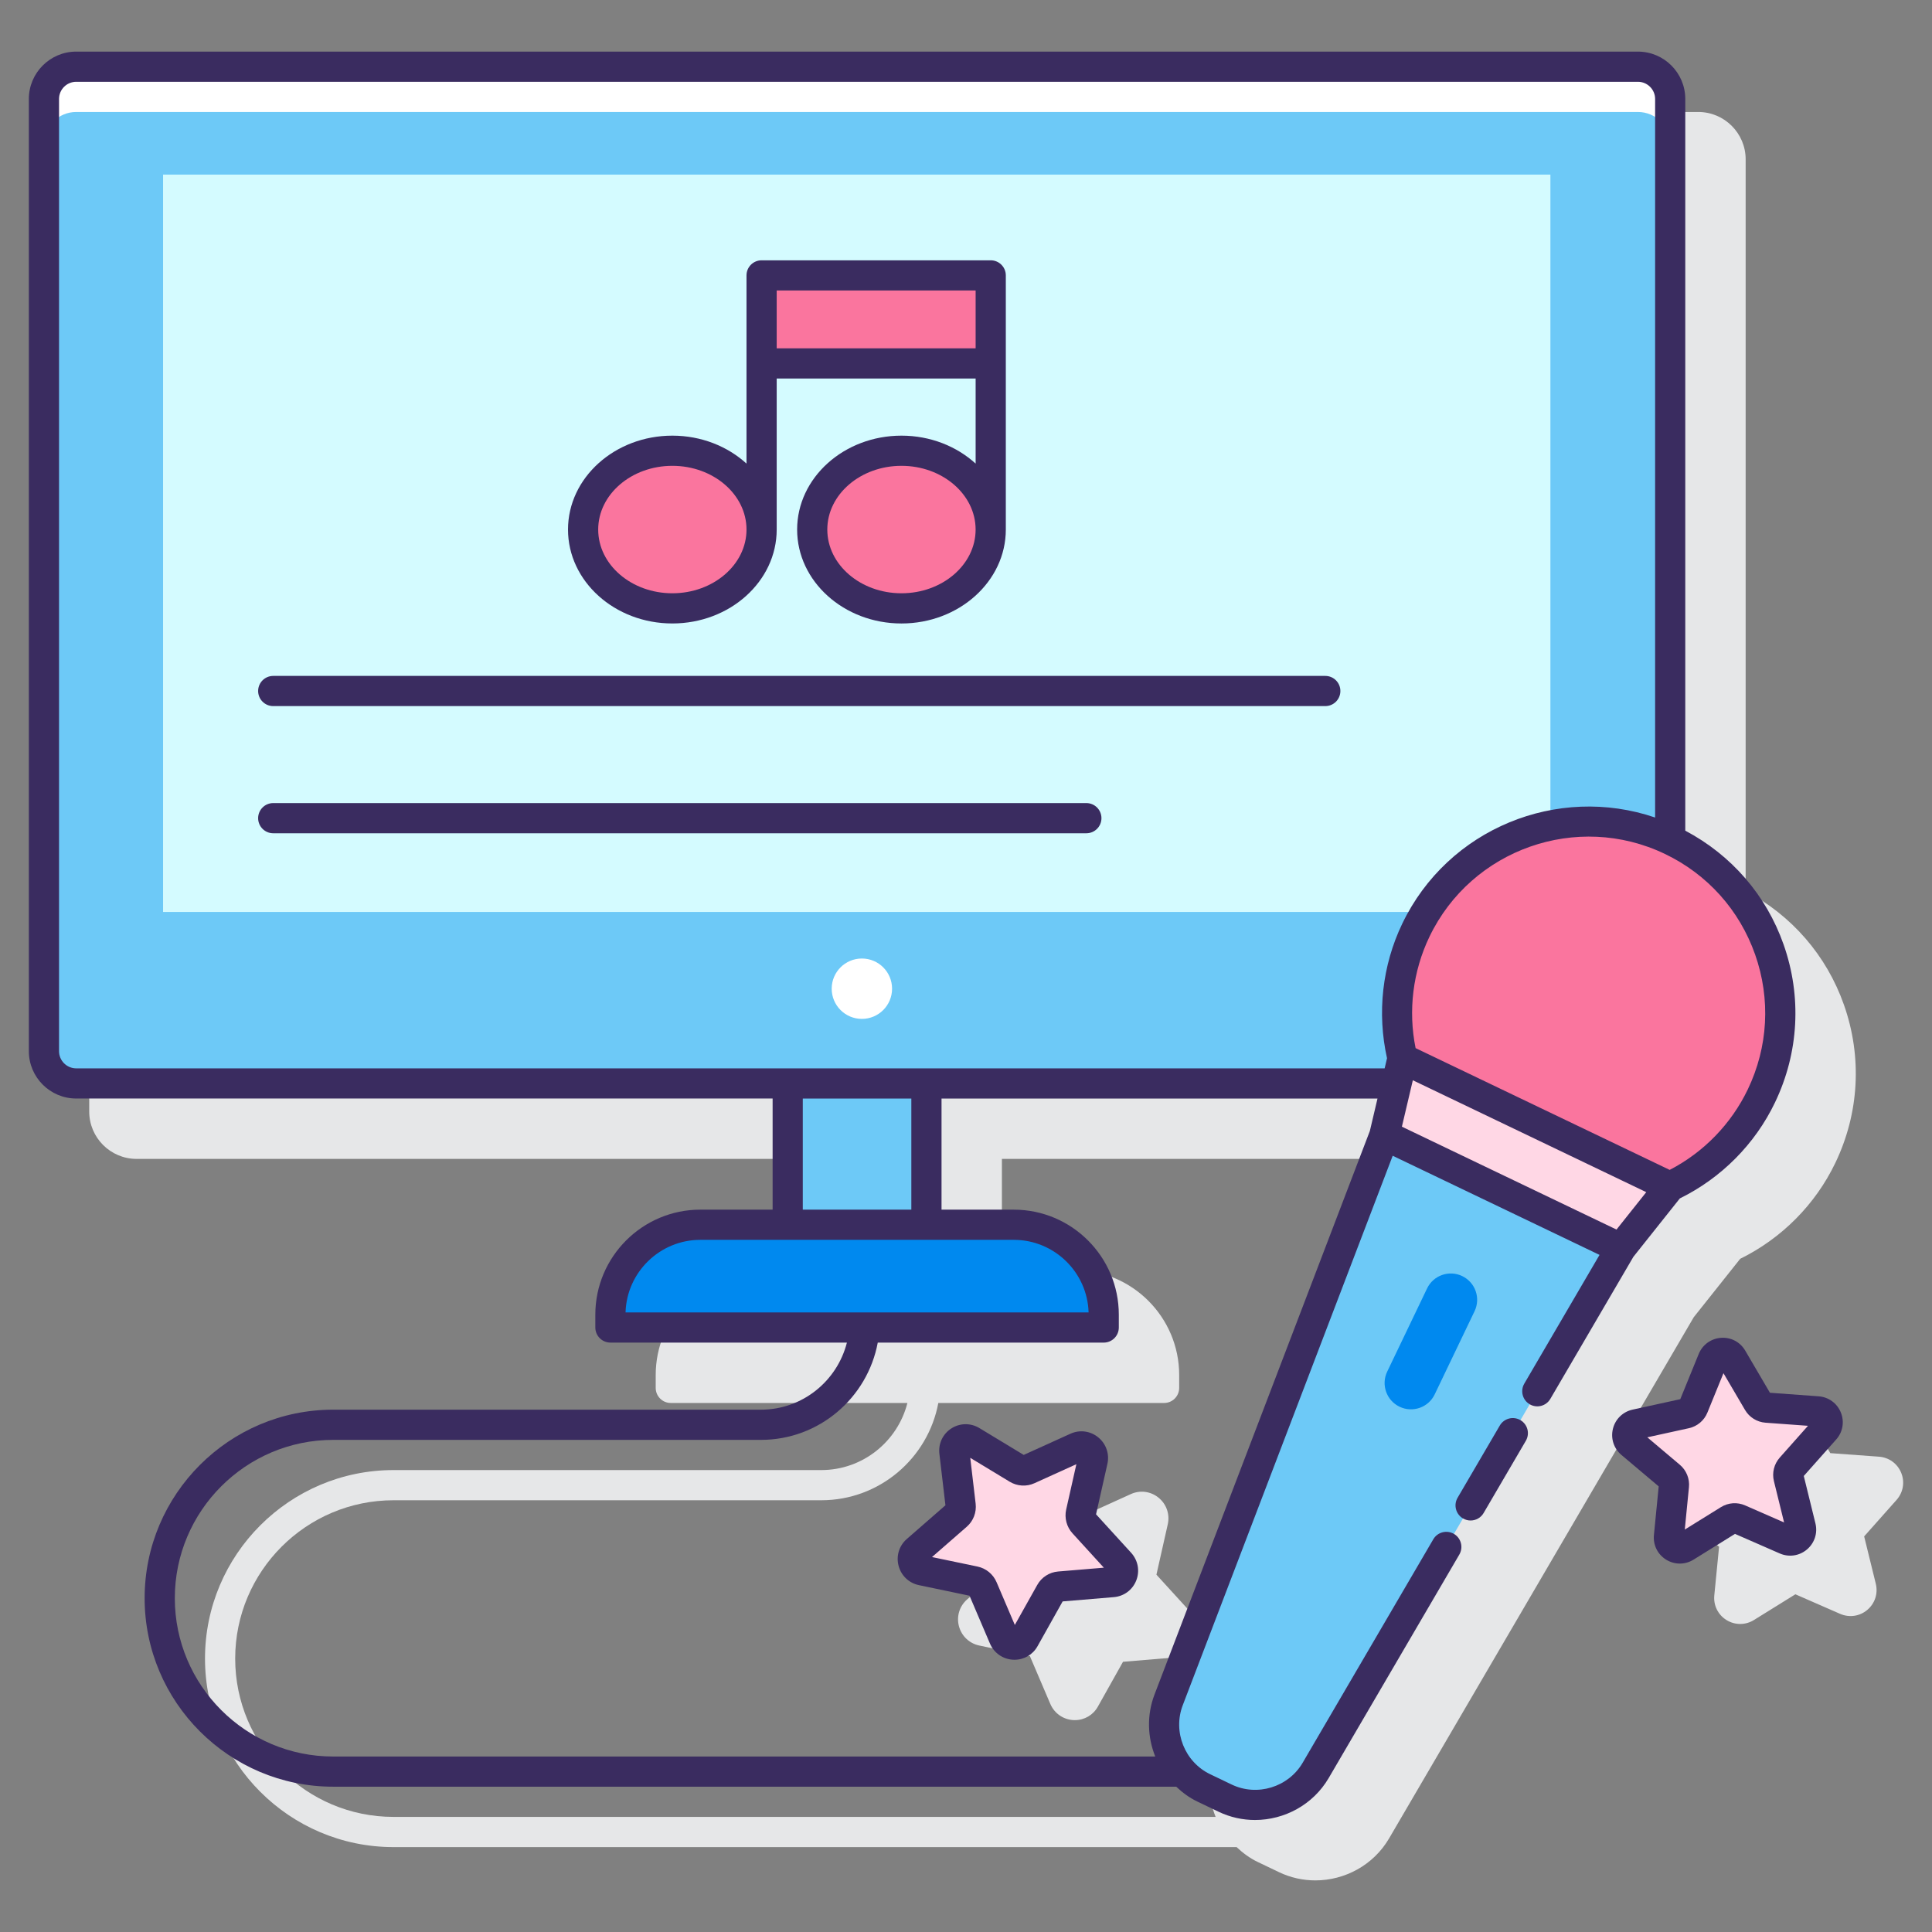 <svg id="Layer_1" enable-background="new 0 0 128 128" height="512" viewBox="0 0 128 128" width="512" xmlns="http://www.w3.org/2000/svg"><rect x="0" y="0" width="128" height="128" fill="#808080" stroke="none"/><path d="m115.293 83.399c2.744-1.351 4.98-3.594 6.305-6.358 1.582-3.299 1.784-7.016.569-10.467-1.153-3.276-3.461-5.926-6.513-7.54v-48.477c0-1.73-1.407-3.138-3.138-3.138h-103.467c-1.73 0-3.138 1.408-3.138 3.138v63.085c0 1.73 1.407 3.138 3.138 3.138h46.139v7.362h-4.788c-3.837 0-6.958 3.121-6.958 6.958v.851c0 .552.447 1 1 1h15.676c-.648 2.55-2.957 4.445-5.706 4.445h-28.34c-6.887 0-12.49 5.603-12.49 12.489s5.604 12.49 12.49 12.49h55.856c.408.384.861.727 1.387.979l1.421.681c.772.37 1.596.546 2.409.546 1.95 0 3.85-1.01 4.885-2.781l20.185-34.531zm-99.711 26.486c0-5.784 4.706-10.489 10.49-10.489h28.34c3.857 0 7.071-2.783 7.754-6.445h14.958c.553 0 1-.448 1-1v-.851c0-3.836-3.121-6.958-6.958-6.958h-4.787v-7.362h28.884l-.506 2.147-14.268 37.34c-.521 1.365-.465 2.828.049 4.107h-54.466c-5.784.001-10.49-4.705-10.49-10.489z" fill="#e6e7e8"/><path d="m125.961 97.581c-.248-.613-.813-1.023-1.473-1.072l-3.225-.235-1.635-2.789c-.333-.57-.942-.896-1.609-.85-.66.047-1.225.457-1.475 1.069l-1.221 2.995-3.158.692c-.646.142-1.146.628-1.305 1.271-.158.642.057 1.306.562 1.731l2.471 2.085-.316 3.218c-.065.658.242 1.284.804 1.634.281.175.597.262.912.262.314 0 .629-.087.909-.261l2.747-1.705 2.963 1.296c.608.264 1.297.165 1.802-.262.505-.426.721-1.089.563-1.731l-.772-3.139 2.147-2.417c.439-.492.558-1.179.309-1.792z" fill="#e6e7e8"/><path d="m76.616 104.327.752-3.34c.148-.659-.085-1.333-.609-1.76-.521-.426-1.227-.518-1.837-.24l-3.097 1.405-2.937-1.778c-.579-.35-1.293-.341-1.86.024-.567.366-.87 1.011-.791 1.683l.401 3.408-2.563 2.236c-.506.441-.714 1.12-.544 1.771.172.654.688 1.146 1.35 1.285l3.352.7 1.353 3.168c.268.625.854 1.035 1.53 1.072.032.001.064.002.097.002.634 0 1.212-.336 1.524-.895l1.665-2.97 3.393-.284h.001c.67-.057 1.239-.48 1.484-1.107.247-.631.115-1.334-.343-1.835z" fill="#e6e7e8"/><path d="m52.187 71.781h9.191v9.362h-9.191z" fill="#6dc9f7"/><path d="m67.166 81.142h-20.766c-3.29 0-5.957 2.667-5.957 5.957v.851h32.681v-.85c-.001-3.29-2.668-5.958-5.958-5.958z" fill="#0089ef"/><path d="m108.517 4.419h-103.468c-1.181 0-2.138.957-2.138 2.138v63.085c0 1.181.957 2.138 2.138 2.138h87.478l.389-1.65h.001c-.674-2.752-.437-5.744.884-8.499 3.018-6.296 10.548-8.964 16.855-5.995v-49.079c-.001-1.181-.958-2.138-2.139-2.138z" fill="#fff"/><path d="m108.517 7.419h-103.468c-1.181 0-2.138.957-2.138 2.138v60.085c0 1.181.957 2.138 2.138 2.138h87.478l.389-1.649h.001c-.674-2.752-.437-5.744.884-8.499 3.018-6.296 10.548-8.965 16.855-5.995v-46.08c-.001-1.181-.958-2.138-2.139-2.138z" fill="#6dc9f7"/><path d="m102.719 54.694v-43.126h-91.915v48.851h83.666c1.888-3.046 4.915-5.044 8.249-5.725z" fill="#d4fbff"/><ellipse cx="44.545" cy="35.084" fill="#fa759e" rx="5.913" ry="5.222"/><ellipse cx="59.725" cy="35.084" fill="#fa759e" rx="5.913" ry="5.222"/><path d="m50.458 18.245h15.18v5.833h-15.18z" fill="#fa759e"/><circle cx="57.102" cy="65.504" fill="#fff" r="2"/><path d="m110.626 78.62c2.567-1.198 4.752-3.258 6.072-6.012 3.031-6.323.362-13.905-5.961-16.936s-13.905-.362-16.936 5.961c-1.32 2.754-1.557 5.747-.884 8.499z" fill="#fa759e"/><path d="m87.167 117.295 20.221-34.591-.003.004-15.661-7.508-14.3 37.424c-.86 2.251.15 4.786 2.324 5.827l1.421.681c2.173 1.043 4.782.243 5.998-1.837z" fill="#6dc9f7"/><path d="m96.875 84.544c-.869-.417-1.912-.05-2.328.819l-2.641 5.509c-.417.869-.05 1.912.819 2.328.869.417 1.912.05 2.328-.819l2.64-5.509c.418-.869.051-1.911-.818-2.328z" fill="#0089ef"/><path d="m92.916 70.131-1.195 5.068 15.664 7.509 3.247-4.085z" fill="#ffd7e5"/><path d="m118.313 102.007-3.095-1.354c-.218-.096-.47-.078-.672.048l-2.871 1.782c-.51.317-1.161-.089-1.103-.686l.332-3.362c.023-.237-.071-.471-.254-.624l-2.582-2.179c-.459-.387-.274-1.132.312-1.261l3.3-.724c.233-.051.426-.213.515-.434l1.275-3.129c.226-.556.992-.611 1.295-.093l1.708 2.915c.12.206.334.339.572.356l3.37.246c.599.044.887.755.489 1.203l-2.245 2.525c-.158.178-.219.423-.162.654l.808 3.281c.144.582-.443 1.076-.992.836z" fill="#ffd7e5"/><path d="m73.712 104.817-3.525.295c-.249.021-.47.163-.592.381l-1.73 3.086c-.307.548-1.11.499-1.359-.084l-1.399-3.278c-.099-.231-.304-.4-.549-.451l-3.472-.725c-.617-.129-.825-.911-.353-1.323l2.66-2.321c.188-.164.282-.41.253-.66l-.416-3.534c-.074-.628.6-1.062 1.141-.734l3.044 1.844c.215.13.478.146.705.043l3.215-1.459c.571-.259 1.196.255 1.058.869l-.779 3.461c-.055.244.013.501.183.687l2.403 2.632c.426.468.138 1.219-.488 1.271z" fill="#ffd7e5"/><g fill="#3a2c60"><path d="m44.545 41.306c3.812 0 6.913-2.791 6.913-6.222v-10.005h13.18v5.635c-1.254-1.142-2.993-1.851-4.913-1.851-3.812 0-6.913 2.791-6.913 6.222s3.102 6.222 6.913 6.222 6.913-2.791 6.913-6.222v-11.006-4.2-1.633c0-.552-.447-1-1-1h-15.18c-.553 0-1 .448-1 1v1.633 4.2 6.635c-1.254-1.142-2.993-1.851-4.913-1.851-3.812 0-6.913 2.791-6.913 6.222s3.101 6.221 6.913 6.221zm15.179-2c-2.709 0-4.913-1.894-4.913-4.222s2.204-4.222 4.913-4.222 4.913 1.894 4.913 4.222-2.204 4.222-4.913 4.222zm-8.266-20.06h13.18v.633 3.2h-13.18v-3.2zm-6.913 11.616c2.709 0 4.913 1.894 4.913 4.222s-2.204 4.222-4.913 4.222-4.913-1.894-4.913-4.222 2.204-4.222 4.913-4.222z"/><path d="m18.102 46.781h69.702c.553 0 1-.448 1-1s-.447-1-1-1h-69.702c-.553 0-1 .448-1 1s.448 1 1 1z"/><path d="m72.974 54.206c0-.552-.447-1-1-1h-53.872c-.553 0-1 .448-1 1s.447 1 1 1h53.872c.553 0 1-.448 1-1z"/><path d="m100.733 94.088c-.479-.279-1.09-.118-1.368.359l-2.797 4.785c-.278.477-.118 1.089.358 1.368.159.093.333.137.504.137.344 0 .679-.177.864-.496l2.797-4.785c.279-.477.119-1.089-.358-1.368z"/><path d="m111.293 79.399c2.745-1.351 4.981-3.594 6.305-6.358 1.582-3.299 1.784-7.016.569-10.467-1.153-3.276-3.461-5.926-6.513-7.54v-48.477c0-1.73-1.407-3.138-3.138-3.138h-103.467c-1.73 0-3.138 1.408-3.138 3.138v63.085c0 1.73 1.407 3.138 3.138 3.138h46.139v7.362h-4.788c-3.837 0-6.958 3.121-6.958 6.957v.851c0 .552.447 1 1 1h15.668c-.648 2.55-2.949 4.445-5.698 4.445h-28.34c-6.887 0-12.49 5.603-12.49 12.489s5.604 12.489 12.49 12.489h55.855c.408.384.861.727 1.388.979l1.421.681c.772.37 1.596.546 2.409.546 1.95 0 3.85-1.01 4.885-2.781l8.655-14.806c.278-.477.118-1.089-.358-1.368-.479-.279-1.091-.117-1.368.358l-8.655 14.807c-.946 1.618-3.015 2.251-4.702 1.441l-1.421-.681c-1.69-.81-2.491-2.817-1.822-4.569l13.911-36.408 13.703 6.568-4.985 8.529c-.278.477-.118 1.089.358 1.368.48.28 1.091.118 1.368-.358l5.501-9.41zm-18.414-4.754.725-3.075 15.465 7.413-1.971 2.478-8.004-3.836zm23.402-11.407c1.037 2.947.865 6.121-.485 8.938-1.099 2.29-2.926 4.169-5.175 5.332l-16.834-8.068c-.503-2.483-.182-5.084.915-7.374 2.788-5.814 9.789-8.279 15.602-5.491 2.817 1.349 4.94 3.716 5.977 6.663zm-112.37 6.405v-63.086c0-.627.511-1.138 1.138-1.138h103.469c.627 0 1.138.511 1.138 1.138v47.606c-6.469-2.203-13.73.725-16.756 7.039-1.327 2.766-1.674 5.918-1.006 8.908l-.158.672h-30.357-9.191-47.139c-.627-.001-1.138-.512-1.138-1.139zm49.276 3.138h7.191v7.362h-7.191zm-6.787 9.362h20.766c2.684 0 4.877 2.144 4.956 4.808h-30.678c.079-2.665 2.273-4.808 4.956-4.808zm30.089 30.125c-.521 1.364-.465 2.828.049 4.106h-54.466c-5.784 0-10.49-4.706-10.49-10.489s4.706-10.489 10.49-10.489h28.34c3.856 0 7.059-2.784 7.742-6.445h14.97c.553 0 1-.448 1-1v-.851c0-3.836-3.121-6.957-6.958-6.957h-4.787v-7.362h28.884l-.506 2.147z"/><path d="m121.961 93.581c-.248-.613-.813-1.024-1.473-1.072l-3.225-.235-1.635-2.789c-.333-.571-.942-.898-1.609-.85-.66.047-1.225.457-1.475 1.069l-1.221 2.995-3.159.692c-.646.142-1.146.629-1.304 1.271s.058 1.305.562 1.73l2.471 2.085-.316 3.218c-.065.658.242 1.284.804 1.634.281.175.597.262.912.262.314 0 .629-.087.909-.261l2.746-1.706 2.964 1.296c.608.265 1.297.165 1.802-.262.505-.426.721-1.089.563-1.731l-.772-3.14 2.147-2.417c.439-.489.558-1.177.309-1.789zm-4.049 2.99c-.376.424-.521 1.005-.385 1.558l.674 2.738-2.582-1.13c-.522-.229-1.119-.186-1.602.114l-2.396 1.487.276-2.806c.056-.564-.169-1.12-.603-1.487l-2.155-1.819 2.754-.604c.554-.121 1.013-.508 1.227-1.034l1.064-2.611 1.426 2.432c.286.491.796.808 1.362.849l2.812.205z"/><path d="m72.616 100.327.752-3.34c.148-.659-.085-1.333-.609-1.76-.521-.426-1.227-.518-1.837-.24l-3.098 1.405-2.936-1.778c-.579-.35-1.293-.341-1.86.024-.567.366-.87 1.011-.791 1.683l.401 3.408-2.564 2.237c-.505.441-.712 1.12-.541 1.771.171.654.688 1.146 1.349 1.283l3.352.701 1.353 3.168c.268.625.854 1.035 1.53 1.072.032.001.064.002.097.002.634 0 1.212-.336 1.524-.895l1.665-2.97 3.393-.284h.001c.67-.057 1.239-.48 1.484-1.107.247-.631.115-1.334-.343-1.835zm-2.513 3.789c-.58.049-1.097.381-1.381.889l-1.487 2.653-1.209-2.832c-.227-.532-.699-.92-1.265-1.038l-3.013-.629 2.302-2.008c.437-.38.656-.953.589-1.53l-.357-3.036 2.615 1.584c.498.3 1.109.338 1.636.098l2.78-1.261-.676 3.003c-.126.563.031 1.154.421 1.58l2.075 2.274z"/></g></svg>